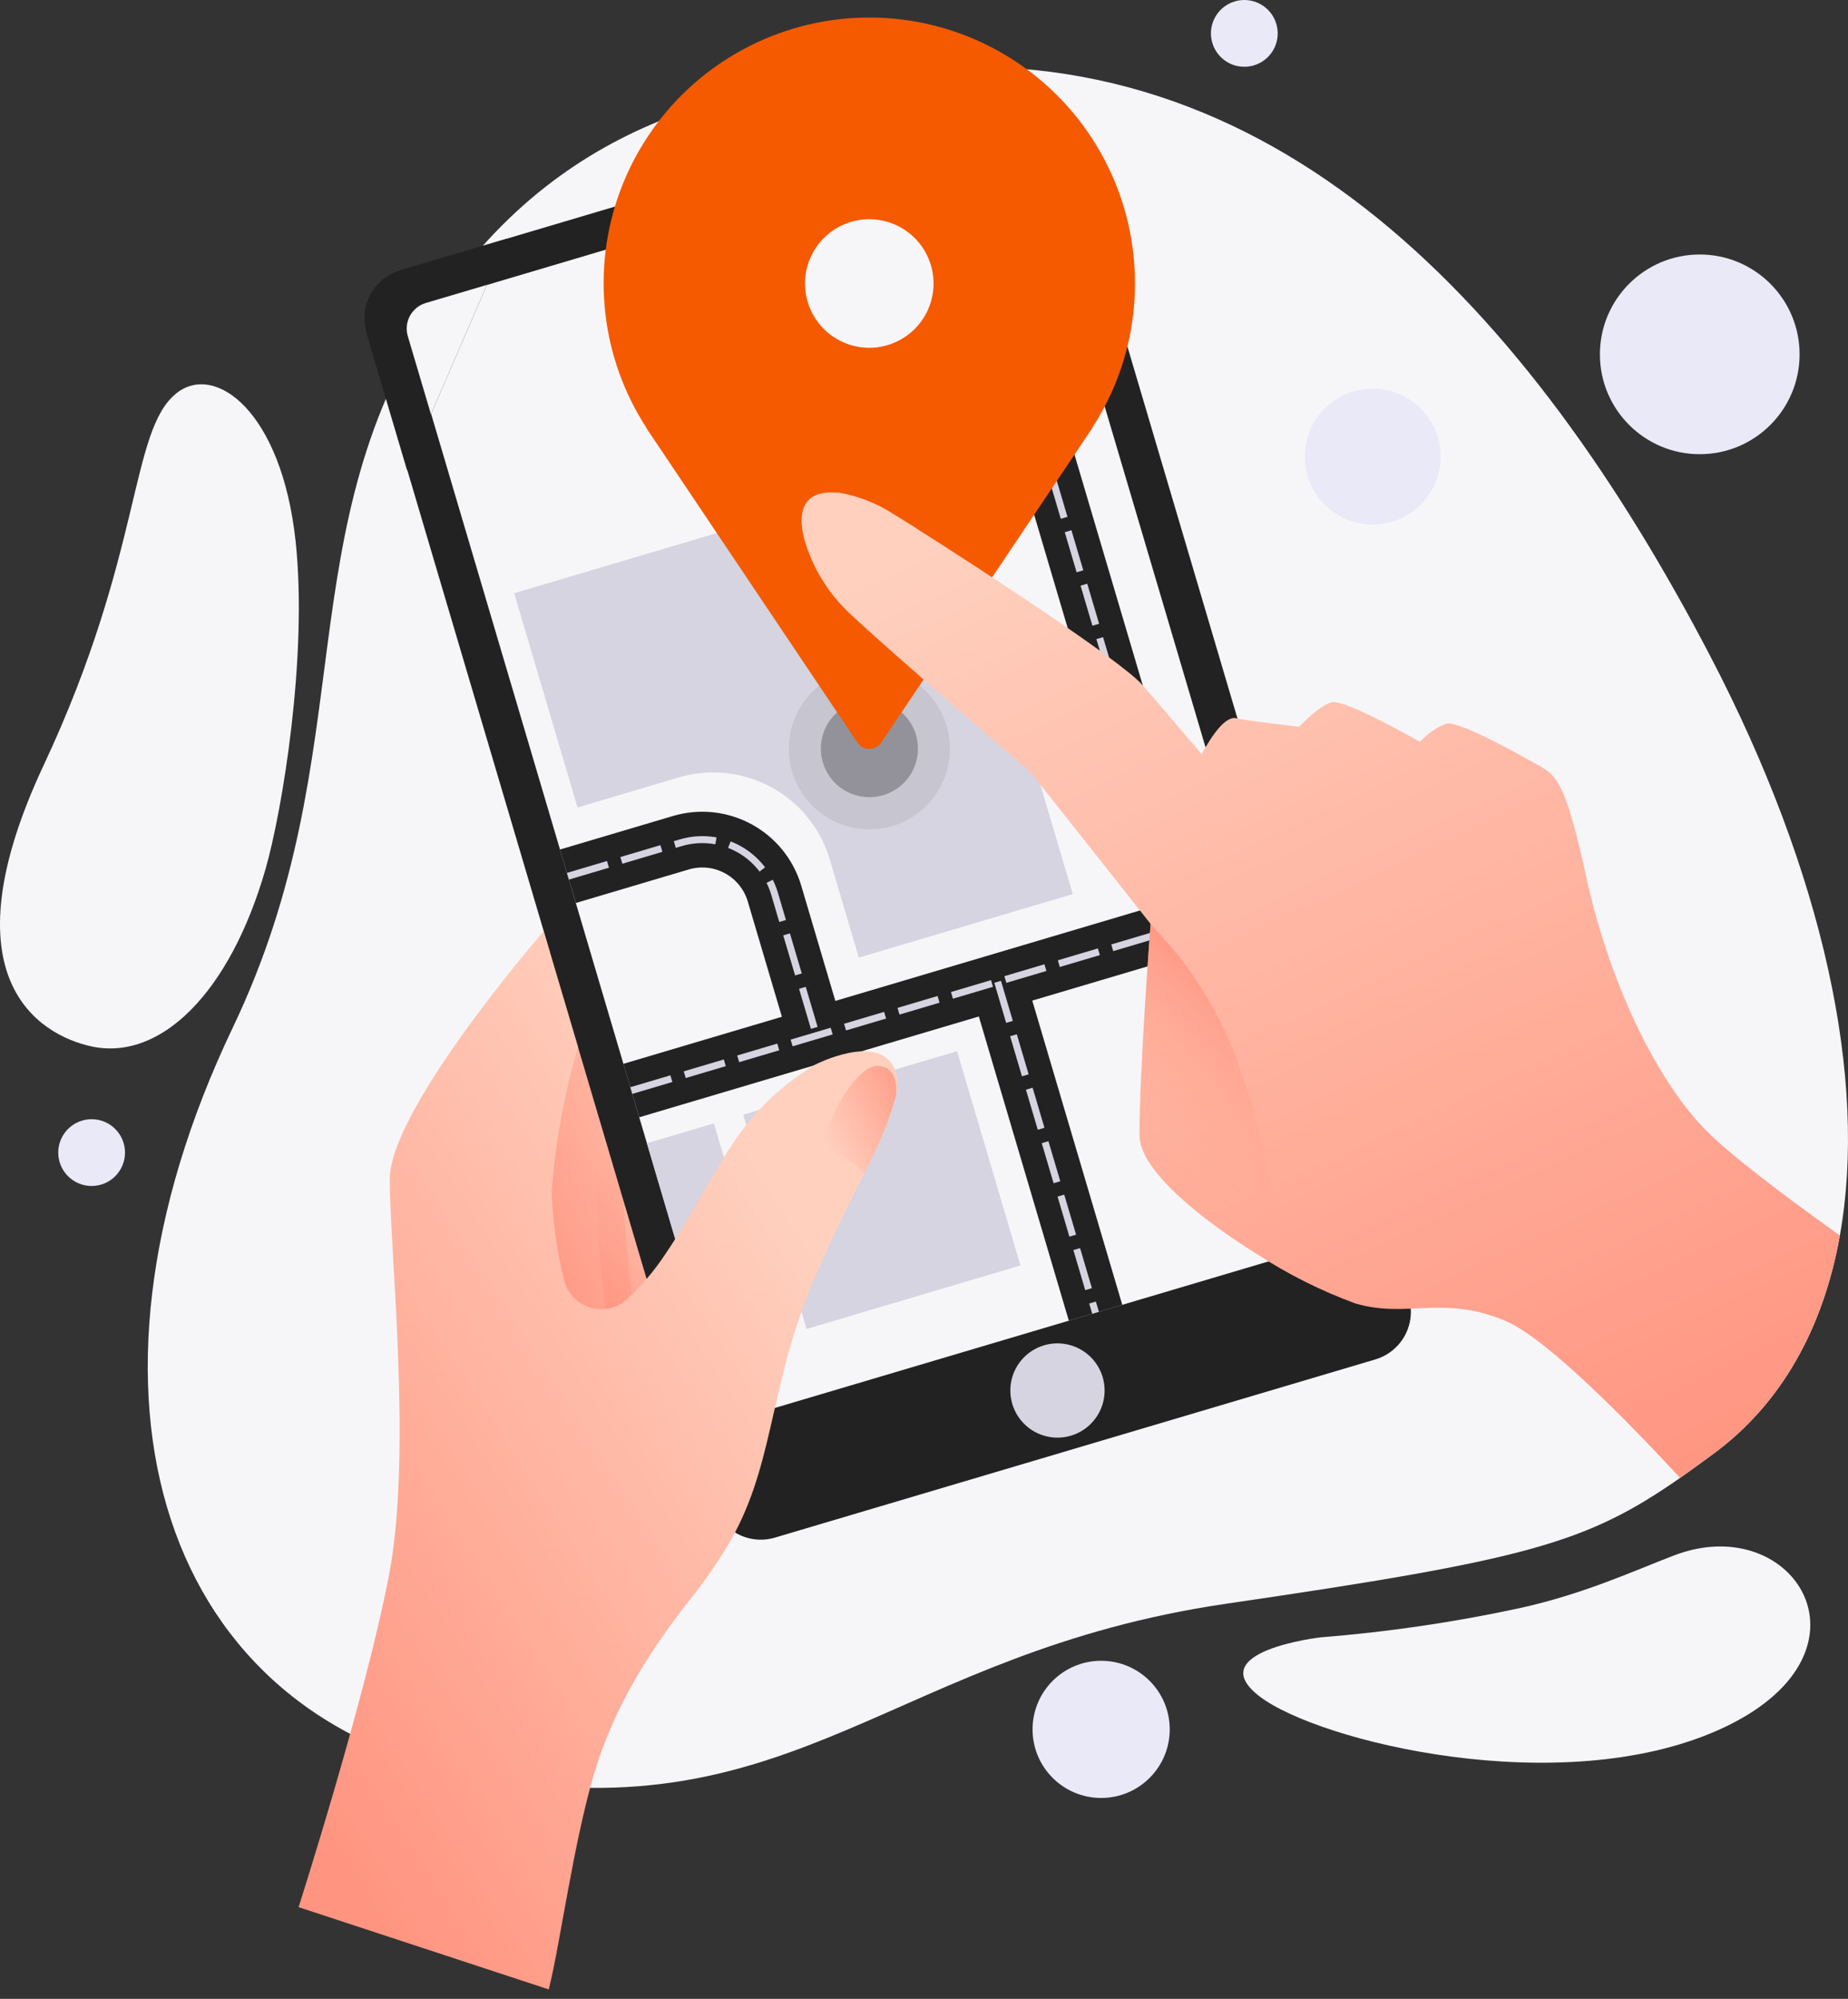 <svg width="184" height="199" viewBox="0 0 184 199" fill="none" xmlns="http://www.w3.org/2000/svg">
<rect x="0" y="0" width="184" height="199" fill="#333333" stroke="none"/>
<path d="M183.192 122.996C181.541 132.256 177.362 139.772 170.577 144.756C169.42 145.611 168.341 146.387 167.308 147.119C157.908 153.667 152.108 155.276 122.081 159.664C88.762 164.547 79.393 182.549 47.748 176.923C16.103 171.297 5.633 139.051 23.169 102.323C36.38 74.69 28.213 52.638 43.828 29.899C57.533 9.928 76.922 8.375 89.65 7.025C126.901 3.053 152.3 30.833 170.297 65.34C181.574 86.98 185.967 107.446 183.192 122.996Z" fill="#F6F6F9"/>
<path d="M66.281 130.534C66.281 130.534 64.544 117.449 65.244 112.841C66.215 106.453 70.878 94.204 70.878 94.204L68.709 89.528L58.117 95.567L51.717 117.74L54.365 134.178L66.281 130.534Z" fill="url(#paint0_linear)"/>
<path d="M63.198 131.447C63.198 131.447 61.461 118.362 62.161 113.754C63.132 107.364 67.795 95.116 67.795 95.116L65.626 90.441L55.034 96.478L48.634 118.651L51.282 135.089L63.198 131.447Z" fill="url(#paint1_linear)"/>
<path d="M60.406 131.275C60.406 131.275 58.67 118.19 59.369 113.582C60.34 107.194 65.003 94.945 65.003 94.945L62.834 90.269L52.242 96.308L45.842 118.481L48.488 134.917L60.406 131.275Z" fill="url(#paint2_linear)"/>
<path d="M39.819 26.922L99.613 9.173C100.235 8.989 100.887 8.929 101.531 8.997C102.176 9.065 102.801 9.259 103.37 9.569C103.94 9.879 104.443 10.297 104.85 10.802C105.258 11.306 105.562 11.885 105.746 12.507L140.274 129.196C140.646 130.451 140.504 131.804 139.88 132.955C139.256 134.107 138.2 134.964 136.945 135.338L77.148 153.083C76.527 153.267 75.876 153.327 75.231 153.259C74.587 153.191 73.963 152.997 73.393 152.688C72.824 152.379 72.321 151.96 71.913 151.457C71.506 150.953 71.201 150.374 71.017 149.753L36.489 33.064C36.117 31.808 36.258 30.456 36.883 29.304C37.507 28.152 38.563 27.296 39.819 26.922V26.922Z" fill="#222222"/>
<path d="M42.14 30.254L99.477 13.23C99.773 13.142 100.084 13.114 100.392 13.146C100.7 13.178 100.998 13.271 101.27 13.419C101.541 13.566 101.781 13.766 101.976 14.007C102.17 14.248 102.316 14.524 102.403 14.821L133.792 120.899C133.97 121.499 133.902 122.144 133.604 122.694C133.307 123.243 132.803 123.652 132.204 123.831L74.866 140.849C74.569 140.937 74.258 140.966 73.951 140.934C73.643 140.901 73.345 140.808 73.073 140.661C72.801 140.513 72.561 140.313 72.367 140.072C72.172 139.832 72.027 139.555 71.939 139.258L40.553 33.185C40.375 32.585 40.443 31.94 40.74 31.391C41.038 30.841 41.541 30.432 42.14 30.254V30.254Z" fill="#F6F6F9"/>
<path d="M109.791 137.105C110.054 137.995 110.047 138.943 109.771 139.83C109.495 140.716 108.962 141.501 108.241 142.084C107.519 142.668 106.64 143.024 105.716 143.109C104.791 143.193 103.863 143.001 103.047 142.558C102.232 142.114 101.566 141.439 101.134 140.618C100.702 139.796 100.524 138.865 100.621 137.941C100.719 137.018 101.087 136.145 101.681 135.431C102.275 134.718 103.067 134.196 103.957 133.933C105.151 133.581 106.436 133.718 107.53 134.312C108.624 134.907 109.437 135.911 109.791 137.105Z" fill="#D5D4E0"/>
<path d="M51.194 59.06L57.505 80.389L67.575 77.401C69.101 76.949 70.7 76.802 72.282 76.969C73.865 77.135 75.399 77.612 76.797 78.372C78.195 79.132 79.429 80.16 80.429 81.397C81.429 82.635 82.176 84.057 82.626 85.583L85.511 95.334L106.811 89.013L100.484 67.633L95.758 51.661L94.173 46.304L51.194 59.06Z" fill="#D5D4E0"/>
<path d="M73.997 110.977L95.293 104.655L101.604 125.984L80.306 132.308L73.997 110.977Z" fill="#D5D4E0"/>
<path d="M64.411 113.819L71.083 111.843L77.391 133.178L70.719 135.157L64.411 113.819Z" fill="#D5D4E0"/>
<path d="M62.858 108.572L117.983 92.21L95.007 14.562" stroke="#222222" stroke-width="5.551" stroke-miterlimit="10"/>
<path d="M56.546 87.237L67.793 83.899C68.738 83.619 69.729 83.528 70.71 83.631C71.69 83.734 72.64 84.03 73.507 84.501C74.373 84.972 75.137 85.609 75.757 86.375C76.377 87.142 76.839 88.023 77.118 88.969L81.299 103.098" stroke="#222222" stroke-width="5.551" stroke-miterlimit="10"/>
<path d="M99.332 97.745L109.082 130.697" stroke="#222222" stroke-width="5.551" stroke-miterlimit="10"/>
<path d="M62.858 108.572L117.983 92.21L95.007 14.562" stroke="#D5D4E0" stroke-width="0.694" stroke-miterlimit="10" stroke-dasharray="4.16 1.39"/>
<path d="M56.546 87.237L67.793 83.899C68.738 83.619 69.729 83.528 70.71 83.631C71.69 83.734 72.64 84.03 73.507 84.501C74.373 84.972 75.137 85.609 75.757 86.375C76.377 87.142 76.839 88.023 77.118 88.969L81.299 103.098" stroke="#D5D4E0" stroke-width="0.694" stroke-miterlimit="10" stroke-dasharray="4.16 1.39"/>
<path d="M99.332 97.745L109.082 130.697" stroke="#D5D4E0" stroke-width="0.694" stroke-miterlimit="10" stroke-dasharray="4.16 1.39"/>
<path opacity="0.5" d="M94.567 74.997C94.82 70.568 91.44 66.773 87.018 66.52C82.596 66.268 78.806 69.653 78.553 74.082C78.3 78.511 81.68 82.306 86.102 82.558C90.524 82.811 94.314 79.425 94.567 74.997Z" fill="#222222" fill-opacity="0.16"/>
<path d="M91.199 73.164C91.47 74.081 91.462 75.057 91.178 75.969C90.894 76.882 90.346 77.69 89.602 78.29C88.859 78.891 87.954 79.258 87.003 79.345C86.051 79.432 85.095 79.235 84.255 78.778C83.415 78.322 82.73 77.626 82.285 76.781C81.841 75.934 81.657 74.976 81.757 74.025C81.858 73.075 82.237 72.175 82.849 71.441C83.46 70.706 84.276 70.169 85.192 69.898C86.422 69.536 87.745 69.677 88.871 70.289C89.997 70.901 90.834 71.935 91.199 73.164V73.164Z" fill="#222222" fill-opacity="0.31"/>
<path d="M89.209 109.024C89.209 109.076 89.202 109.127 89.189 109.177C88.423 111.845 87.363 114.421 86.03 116.856C84.369 120.2 82.363 124.085 80.641 128.374C76.419 138.894 77.064 146.293 72.307 154.121C71.257 155.833 70.105 157.481 68.856 159.054C64.735 164.254 61.156 169.891 59.174 176.505C57.088 183.525 55.794 193.436 54.641 198.061L29.729 189.87C29.729 189.87 36.429 168.939 38.75 156.721C41.065 144.486 38.787 124.366 38.811 117.355C38.823 110.365 54.121 92.714 54.121 92.714L57.552 104.252C56.179 108.923 55.3 113.725 54.93 118.58C55.028 121.529 55.432 124.461 56.135 127.327C56.274 127.975 56.579 128.575 57.021 129.069C57.463 129.563 58.026 129.933 58.654 130.143C59.283 130.352 59.956 130.395 60.605 130.265C61.255 130.135 61.86 129.839 62.36 129.404C63.864 128.029 65.189 126.47 66.304 124.764C71.66 116.872 72.904 111.079 81.104 106.024C81.104 106.024 87.304 102.799 89.037 106.292C89.392 107.159 89.453 108.119 89.209 109.024V109.024Z" fill="url(#paint3_linear)"/>
<path style="mix-blend-mode:screen" d="M89.208 109.024C89.207 109.076 89.201 109.127 89.188 109.177C88.422 111.845 87.362 114.421 86.029 116.856C85.037 115.696 83.725 114.856 82.257 114.439C82.152 114.406 82.062 114.336 82.004 114.242C81.947 114.148 81.925 114.037 81.944 113.928C82.465 111.203 85.275 106.028 87.422 106.117C89.381 106.204 89.272 108.419 89.208 109.024Z" fill="url(#paint4_linear)"/>
<path d="M113.007 28.237C113.013 24.12 112.058 20.058 110.218 16.375C108.378 12.692 105.704 9.489 102.408 7.021C99.112 4.554 95.286 2.889 91.233 2.161C87.181 1.433 83.015 1.66 79.066 2.826C75.117 3.991 71.495 6.062 68.487 8.874C65.48 11.686 63.17 15.161 61.742 19.023C60.315 22.885 59.808 27.026 60.263 31.119C60.717 35.211 62.121 39.14 64.362 42.594H64.339L64.583 42.959L64.656 43.067L85.366 73.924C85.497 74.119 85.674 74.279 85.882 74.39C86.089 74.501 86.321 74.559 86.556 74.559C86.791 74.559 87.023 74.501 87.23 74.39C87.438 74.279 87.615 74.119 87.746 73.924L108.773 42.594H108.745C111.528 38.323 113.009 33.335 113.007 28.237V28.237ZM86.564 21.825C87.829 21.827 89.064 22.204 90.115 22.909C91.166 23.613 91.984 24.612 92.467 25.781C92.95 26.95 93.076 28.236 92.828 29.477C92.581 30.717 91.972 31.856 91.077 32.751C90.183 33.645 89.044 34.254 87.803 34.501C86.563 34.749 85.277 34.623 84.108 34.14C82.939 33.657 81.939 32.839 81.235 31.788C80.531 30.738 80.154 29.502 80.152 28.237C80.15 27.395 80.315 26.56 80.637 25.781C80.958 25.003 81.431 24.295 82.026 23.7C82.622 23.104 83.329 22.631 84.108 22.31C84.887 21.988 85.721 21.823 86.564 21.825V21.825Z" fill="#F55A00"/>
<path d="M183.19 122.999C181.536 132.261 177.349 139.779 170.551 144.765C169.392 145.62 168.311 146.397 167.276 147.128C162.189 141.628 153.976 133.218 149.876 131.496C143.664 128.885 140.13 131.282 134.964 129.774C131.526 128.513 128.241 126.866 125.173 124.867C119.366 121.254 113.491 116.467 113.457 113.061C113.434 110.214 113.705 104.935 113.986 100.388C114.267 95.841 114.56 91.981 114.56 91.981L102.585 76.855C102.585 76.855 88.327 64.614 84.658 61.122C82.489 59.115 80.91 56.555 80.089 53.717C79.121 49.981 80.843 48.817 83.308 49.058H83.353C83.375 49.05 83.399 49.05 83.421 49.058C83.421 49.058 83.477 49.058 83.601 49.069C85.466 49.404 87.248 50.099 88.846 51.117C89.386 51.443 90.208 51.972 91.266 52.625C97.566 56.609 111.614 65.77 113.73 68.179C114.54 69.079 116.859 71.814 119.639 75.079C120.674 73.211 122.014 71.241 123.094 71.511C123.668 71.646 126.088 71.961 129.34 72.355C130.274 71.41 131.658 70.127 132.604 69.913C133.741 69.665 138.794 72.4 141.382 73.852C142.105 73.054 143.002 72.434 144.004 72.04C145.204 71.759 150.655 74.764 152.904 76.04C153.231 76.203 153.546 76.387 153.849 76.591L153.871 76.602C155.255 77.547 156.178 79.236 157.9 87.136C160.106 97.336 164.641 107.136 169.728 112.402C172.238 114.986 177.98 119.285 183.19 122.999Z" fill="url(#paint5_linear)"/>
<path style="mix-blend-mode:screen" d="M91.265 52.63C90.853 54.375 89.819 55.909 88.357 56.946C88.243 57.022 88.111 57.065 87.975 57.069C87.838 57.074 87.703 57.04 87.585 56.972C85.739 55.941 80.777 53.303 81.205 50.838C81.271 50.326 81.53 49.858 81.928 49.528C82.326 49.198 82.834 49.032 83.35 49.062C83.37 49.054 83.393 49.054 83.414 49.062C83.475 49.062 83.535 49.065 83.596 49.073C85.463 49.401 87.247 50.096 88.845 51.118C89.384 51.445 90.206 51.966 91.265 52.63Z" fill="url(#paint6_linear)"/>
<path d="M126.66 118.227C126.372 120.482 125.875 122.705 125.174 124.867C119.367 121.254 113.492 116.467 113.458 113.061C113.436 110.214 113.706 104.935 113.987 100.388C114.268 95.841 114.561 91.981 114.561 91.981C114.561 91.981 115.182 92.681 116.049 93.653C119.425 97.46 121.986 101.918 123.573 106.753C124.127 108.44 124.589 109.829 124.691 110.063C124.971 110.721 126.66 118.227 126.66 118.227Z" fill="url(#paint7_linear)"/>
<path d="M50.465 23.765L48.473 28.379L42.913 41.243L40.527 46.791L36.633 33.668C36.216 32.252 36.378 30.728 37.082 29.431C37.787 28.133 38.977 27.168 40.392 26.747L50.465 23.765Z" fill="#222222"/>
<path d="M48.47 28.371L42.91 41.235L40.61 33.469C40.51 33.135 40.477 32.784 40.513 32.437C40.549 32.091 40.653 31.754 40.819 31.448C40.986 31.141 41.211 30.87 41.482 30.651C41.753 30.431 42.064 30.268 42.399 30.169L48.47 28.371Z" fill="#F6F6F9" stroke="#F6F6F9" stroke-width="0.01"/>
<path d="M26.433 86.54C22.869 98.92 15.927 105.673 9.082 104.172C3.894 103.034 -5.587 97.362 4.355 76.165C14.297 54.968 12.881 42.836 17.6 39.126C21.44 36.109 28.049 40.975 29.434 53.901C30.658 65.321 28.105 80.734 26.433 86.54Z" fill="#F6F6F9"/>
<path d="M131.485 163.01C138.137 162.484 144.746 161.515 151.269 160.11C157.609 158.721 162.569 156.438 166.64 154.868C178.763 150.192 187.807 164.782 171.114 172.227C155.33 179.266 131.314 173.399 125.423 168.896C119.532 164.393 131.485 163.01 131.485 163.01Z" fill="#F6F6F9"/>
<path d="M169.239 45.219C174.729 45.219 179.18 40.768 179.18 35.278C179.18 29.788 174.729 25.337 169.239 25.337C163.749 25.337 159.298 29.788 159.298 35.278C159.298 40.768 163.749 45.219 169.239 45.219Z" fill="#E9E9F7"/>
<path d="M136.675 52.219C140.409 52.219 143.437 49.192 143.437 45.457C143.437 41.722 140.409 38.695 136.675 38.695C132.94 38.695 129.913 41.722 129.913 45.457C129.913 49.192 132.94 52.219 136.675 52.219Z" fill="#E9E9F7"/>
<path d="M127.218 3.325C127.218 3.982 127.023 4.625 126.657 5.171C126.292 5.718 125.773 6.144 125.165 6.395C124.558 6.647 123.89 6.712 123.245 6.584C122.6 6.456 122.008 6.139 121.543 5.674C121.079 5.21 120.762 4.617 120.634 3.973C120.505 3.328 120.571 2.66 120.823 2.052C121.074 1.445 121.5 0.926 122.046 0.561C122.593 0.195 123.235 0 123.893 1.50471e-07C124.33 -0 124.762 0.086 125.165 0.253C125.569 0.42 125.935 0.665 126.244 0.974C126.553 1.282 126.798 1.649 126.965 2.052C127.132 2.456 127.218 2.888 127.218 3.325V3.325Z" fill="#E9E9F7"/>
<path d="M9.123 118.073C10.959 118.073 12.447 116.585 12.447 114.749C12.447 112.913 10.959 111.425 9.123 111.425C7.287 111.425 5.799 112.913 5.799 114.749C5.799 116.585 7.287 118.073 9.123 118.073Z" fill="#E9E9F7"/>
<path d="M109.638 179C113.409 179 116.467 175.943 116.467 172.171C116.467 168.399 113.409 165.342 109.638 165.342C105.866 165.342 102.809 168.399 102.809 172.171C102.809 175.943 105.866 179 109.638 179Z" fill="#E9E9F7"/>
<defs>
<linearGradient id="paint0_linear" x1="63.405" y1="107.611" x2="47.2" y2="123.646" gradientUnits="userSpaceOnUse">
<stop offset="0.005" stop-color="#FFD0BE"/>
<stop offset="0.847" stop-color="#FF9E8A"/>
<stop offset="1" stop-color="#FF9581"/>
</linearGradient>
<linearGradient id="paint1_linear" x1="62.468" y1="95.799" x2="43.34" y2="112.264" gradientUnits="userSpaceOnUse">
<stop offset="0.005" stop-color="#FFD0BE"/>
<stop offset="0.847" stop-color="#FF9E8A"/>
<stop offset="1" stop-color="#FF9581"/>
</linearGradient>
<linearGradient id="paint2_linear" x1="64.064" y1="85.536" x2="38.52" y2="97.41" gradientUnits="userSpaceOnUse">
<stop offset="0.005" stop-color="#FFD0BE"/>
<stop offset="0.847" stop-color="#FF9E8A"/>
<stop offset="1" stop-color="#FF9581"/>
</linearGradient>
<linearGradient id="paint3_linear" x1="67.473" y1="102.617" x2="6.129" y2="142.157" gradientUnits="userSpaceOnUse">
<stop offset="0.005" stop-color="#FFD0BE"/>
<stop offset="0.847" stop-color="#FF9E8A"/>
<stop offset="1" stop-color="#FF9581"/>
</linearGradient>
<linearGradient id="paint4_linear" x1="82.813" y1="115.32" x2="93.124" y2="110.33" gradientUnits="userSpaceOnUse">
<stop offset="0.005" stop-color="#FFD0BE"/>
<stop offset="0.847" stop-color="#FF9E8A"/>
<stop offset="1" stop-color="#FF9581"/>
</linearGradient>
<linearGradient id="paint5_linear" x1="109.38" y1="45.889" x2="159.13" y2="152.14" gradientUnits="userSpaceOnUse">
<stop offset="0.005" stop-color="#FFD0BE"/>
<stop offset="0.847" stop-color="#FF9E8A"/>
<stop offset="1" stop-color="#FF9581"/>
</linearGradient>
<linearGradient id="paint6_linear" x1="99.596" y1="54.994" x2="108.925" y2="54.994" gradientUnits="userSpaceOnUse">
<stop offset="0.005" stop-color="#FFD0BE"/>
<stop offset="0.847" stop-color="#FF9E8A"/>
<stop offset="1" stop-color="#FF9581"/>
</linearGradient>
<linearGradient id="paint7_linear" x1="118.976" y1="118.027" x2="130.446" y2="103.428" gradientUnits="userSpaceOnUse">
<stop offset="0.005" stop-color="#FF9581" stop-opacity="0"/>
<stop offset="0.138" stop-color="#FF9581" stop-opacity="0.016"/>
<stop offset="0.264" stop-color="#FF9581" stop-opacity="0.059"/>
<stop offset="0.387" stop-color="#FF9581" stop-opacity="0.133"/>
<stop offset="0.509" stop-color="#FF9581" stop-opacity="0.239"/>
<stop offset="0.629" stop-color="#FF9581" stop-opacity="0.376"/>
<stop offset="0.749" stop-color="#FF9581" stop-opacity="0.545"/>
<stop offset="0.868" stop-color="#FF9581" stop-opacity="0.741"/>
<stop offset="0.983" stop-color="#FF9581" stop-opacity="0.965"/>
<stop offset="1" stop-color="#FF9581"/>
</linearGradient>
</defs>
</svg>
